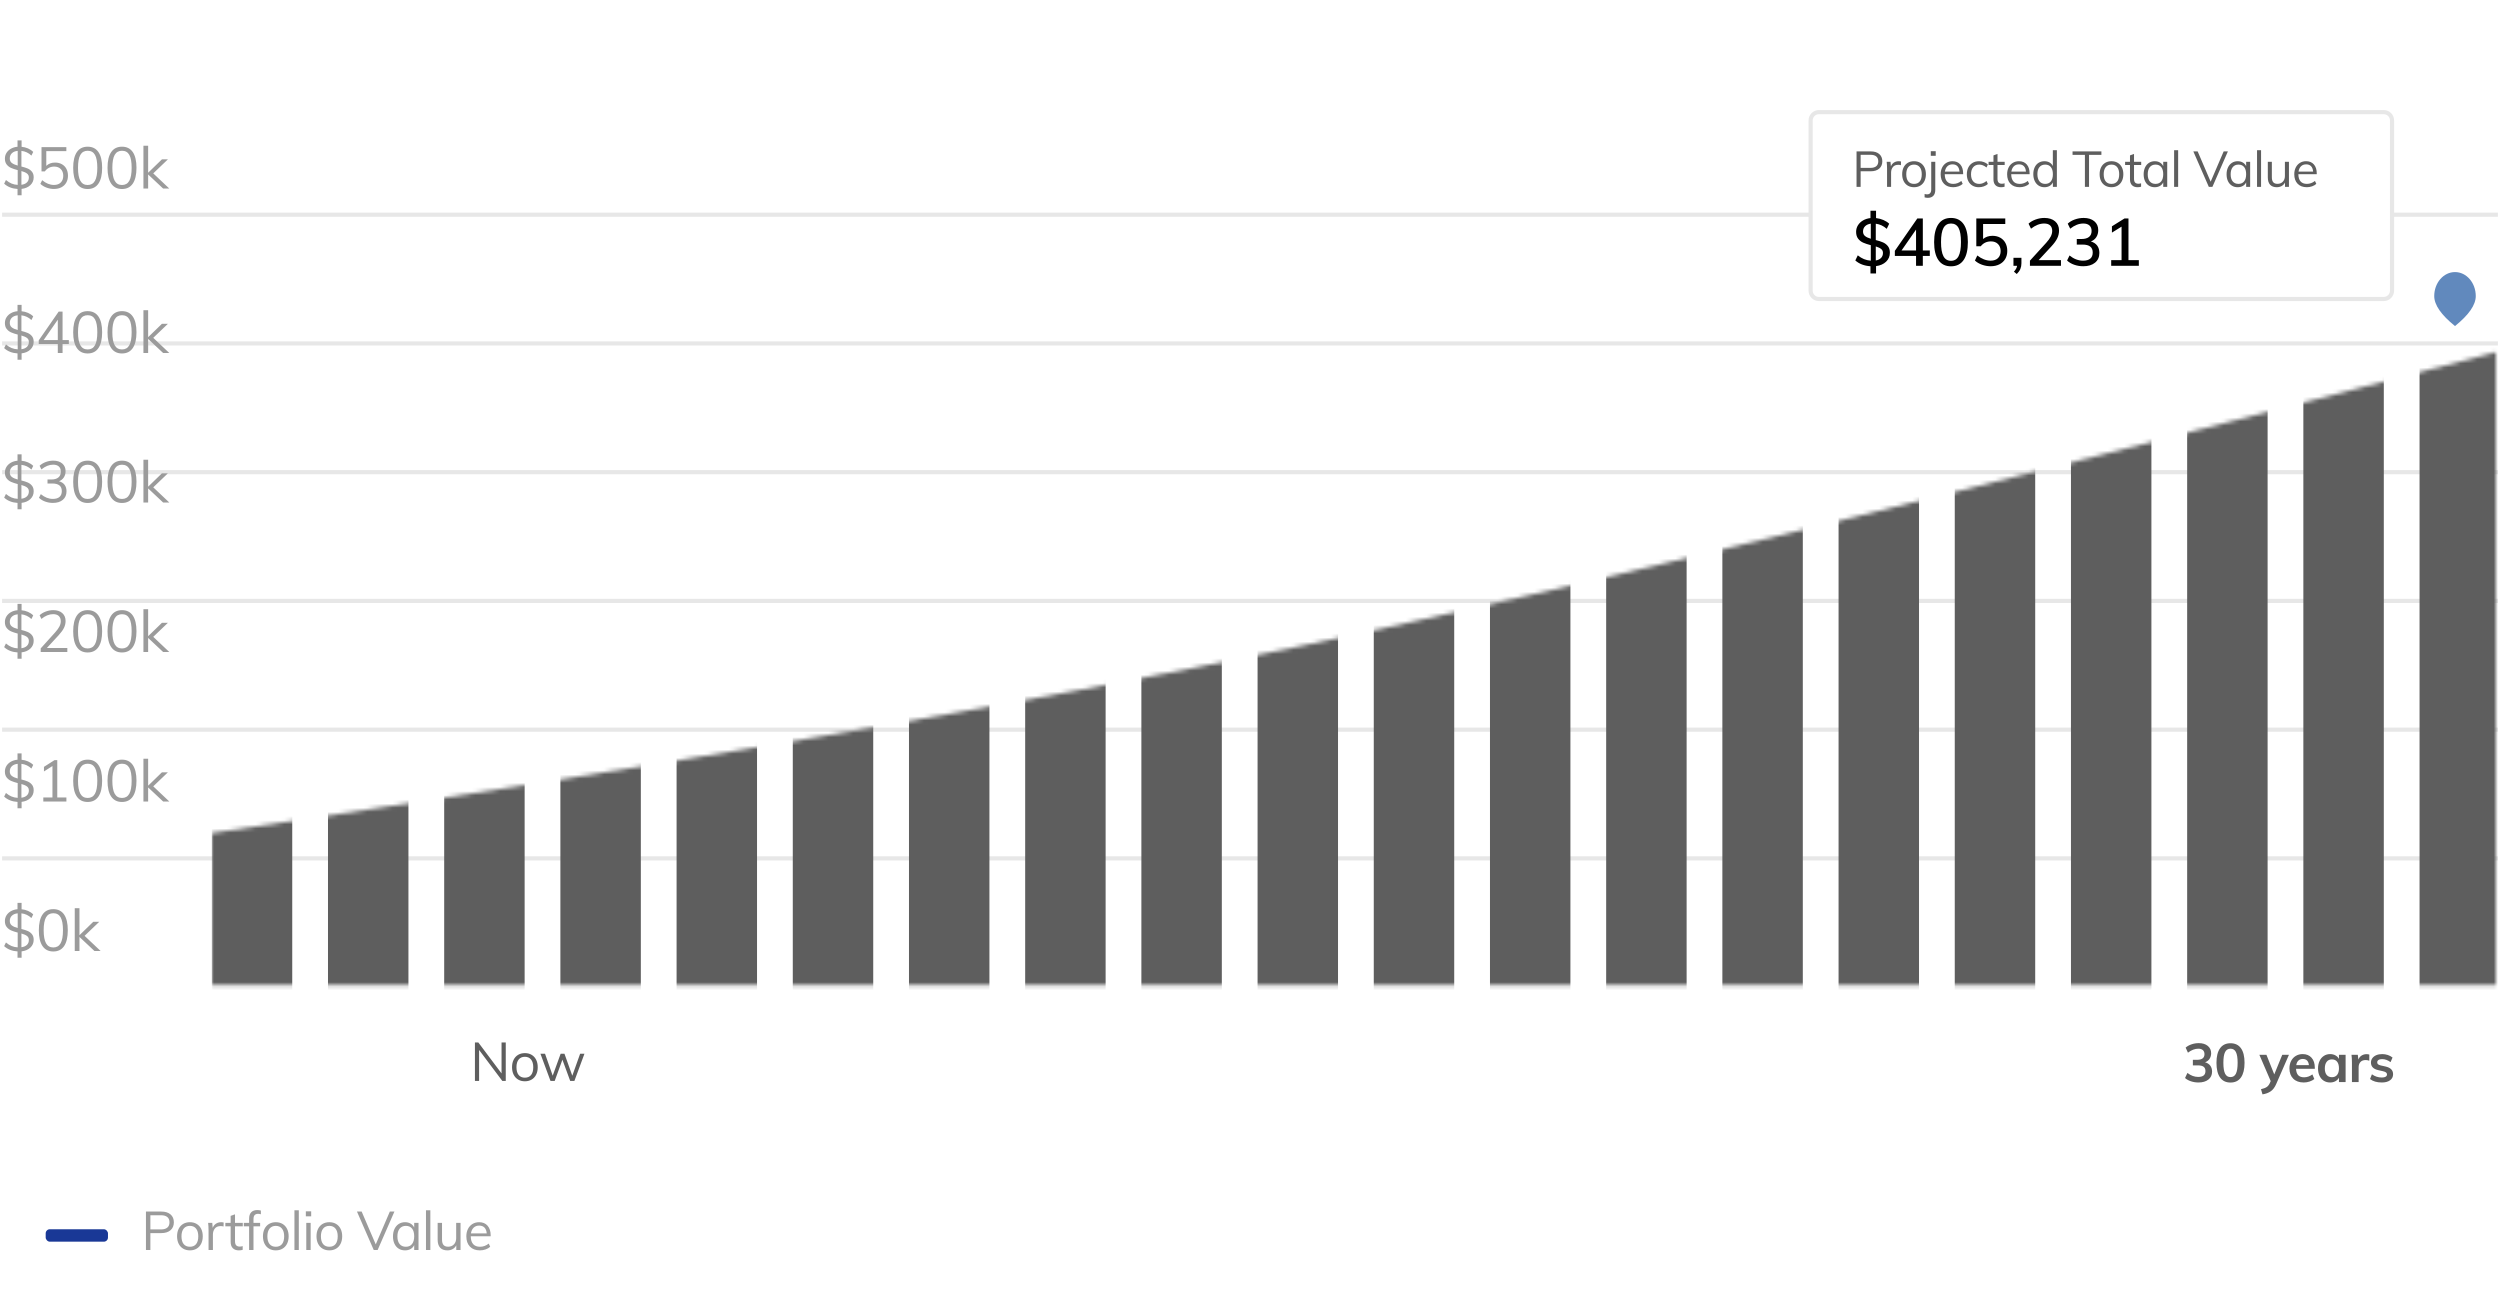 <svg xmlns="http://www.w3.org/2000/svg" xmlns:xlink="http://www.w3.org/1999/xlink" width="602" height="314" viewBox="0 0 602 314">
    <defs>
        <filter id="w4vsycolwb">
            <feColorMatrix in="SourceGraphic" values="0 0 0 0 0.129 0 0 0 0 0.369 0 0 0 0 0.643 0 0 0 1 0"/>
        </filter>
        <filter id="j0kh0xwiyd" width="139.3%" height="222.2%" x="-19.6%" y="-61.1%" filterUnits="objectBoundingBox">
            <feOffset dy="6" in="SourceAlpha" result="shadowOffsetOuter1"/>
            <feGaussianBlur in="shadowOffsetOuter1" result="shadowBlurOuter1" stdDeviation="4"/>
            <feColorMatrix in="shadowBlurOuter1" result="shadowMatrixOuter1" values="0 0 0 0 0.828 0 0 0 0 0.828 0 0 0 0 0.828 0 0 0 0.5 0"/>
            <feMerge>
                <feMergeNode in="shadowMatrixOuter1"/>
                <feMergeNode in="SourceGraphic"/>
            </feMerge>
        </filter>
        <path id="hw29u2fbja" d="M600 70.8v152.4H50v-36.6c108.906-16.146 196.259-31.146 262.059-45 65.8-13.854 161.78-37.454 287.941-70.8z"/>
    </defs>
    <g fill="none" fill-rule="evenodd">
        <g>
            <g>
                <g>
                    <g>
                        <g>
                            <g transform="translate(-211 -1303) translate(122 649) translate(0 50) translate(20 30) translate(0 518) translate(70 70)">
                                <path fill="#FFF" d="M0 0H600V300H0z"/>
                                <path fill="#FFF" d="M0 0H600V300H0z"/>
                                <g fill-rule="nonzero" stroke="#E7E7E7" stroke-linecap="square">
                                    <path d="M600 31.5L0 31.5M600 62.5L0 62.5M600 .5L0 .5M600 155.5L0 155.5M600 124.5L0 124.5M600 93.5L0 93.5" transform="translate(0 37.2)"/>
                                </g>
                                <path fill="#5E5E5E" fill-rule="nonzero" d="M528.38 246.663c1.005 0 1.804-.234 2.398-.702.593-.468.89-1.105.89-1.91 0-.573-.145-1.054-.435-1.444-.29-.39-.709-.659-1.255-.806.46-.173.817-.448 1.073-.825.255-.377.388-.822.396-1.333 0-.745-.27-1.341-.812-1.787-.542-.447-1.268-.67-2.178-.67-.598 0-1.18.098-1.748.293-.568.195-1.038.457-1.41.786l.558 1.222c.832-.641 1.664-.962 2.496-.962.468 0 .832.113 1.092.338.26.225.39.55.39.975 0 .91-.598 1.365-1.794 1.365h-1v1.34h1.221c.616 0 1.07.11 1.365.33.295.222.442.566.442 1.034 0 .477-.145.832-.435 1.066-.29.234-.73.351-1.32.351-.901 0-1.763-.32-2.587-.962l-.572 1.222c.373.338.847.602 1.424.793.576.19 1.176.286 1.8.286zm7.725.013c1.1 0 1.939-.407 2.515-1.222.576-.815.865-1.993.865-3.536 0-1.534-.289-2.702-.865-3.503-.576-.802-1.415-1.203-2.515-1.203-1.101 0-1.94.403-2.516 1.21-.576.805-.864 1.97-.864 3.496 0 1.551.288 2.732.864 3.543.576.81 1.415 1.215 2.516 1.215zm0-1.313c-.598 0-1.034-.275-1.307-.825-.273-.55-.41-1.424-.41-2.62 0-1.179.137-2.039.41-2.58.273-.542.709-.813 1.307-.813s1.033.27 1.306.813c.273.541.41 1.401.41 2.58 0 1.196-.137 2.07-.41 2.62-.273.55-.708.825-1.306.825zm7.702 4.16c.789-.121 1.452-.368 1.989-.74.537-.374.98-.967 1.326-1.782l3.055-7.007h-1.612l-1.924 4.72-1.885-4.72h-1.703l2.73 6.331-.208.481c-.19.416-.44.73-.747.943-.308.212-.77.387-1.385.526l.364 1.248zm9.948-2.86c.468 0 .93-.076 1.385-.227.455-.152.838-.354 1.15-.605l-.468-1.118c-.615.468-1.282.702-2.002.702-.624 0-1.094-.167-1.41-.5-.317-.334-.492-.852-.527-1.554h4.524v-.247c0-1.023-.262-1.826-.786-2.411-.525-.585-1.237-.878-2.139-.878-.615 0-1.165.145-1.65.436-.486.29-.863.695-1.132 1.215-.268.52-.403 1.114-.403 1.781 0 1.057.308 1.89.923 2.496.616.607 1.46.91 2.535.91zm1.235-4.173h-3.055c.078-.485.254-.856.527-1.111.273-.256.626-.384 1.06-.384.433 0 .773.126 1.02.377s.396.624.448 1.118zm5.1 4.173c.476 0 .9-.102 1.274-.305.372-.204.658-.488.858-.852v1.053h1.599v-6.565h-1.6v.988c-.199-.364-.485-.648-.857-.851-.373-.204-.798-.306-1.274-.306-.564 0-1.066.145-1.508.436-.442.29-.787.697-1.034 1.222-.247.524-.37 1.124-.37 1.8 0 .676.12 1.27.364 1.781.242.511.585.906 1.027 1.183.442.277.949.416 1.52.416zm.442-1.274c-.546 0-.969-.182-1.268-.546-.299-.364-.448-.884-.448-1.56 0-.685.149-1.22.448-1.605.299-.386.717-.579 1.255-.579.546 0 .966.186 1.26.56.295.372.443.905.443 1.598 0 .676-.148 1.2-.442 1.573-.295.373-.711.56-1.248.56zm6.425 1.17v-3.549c0-.529.145-.953.435-1.274.29-.32.713-.48 1.268-.48.294 0 .58.055.858.168l.013-1.482c-.182-.07-.399-.104-.65-.104-.45 0-.854.113-1.21.338-.355.225-.615.55-.78.975l-.13-1.157h-1.52c.07.546.104 1.166.104 1.86v4.705h1.612zm5.58.104c.84 0 1.504-.178 1.989-.533.485-.355.728-.836.728-1.443 0-.494-.15-.895-.448-1.202-.3-.308-.774-.536-1.424-.683l-1.118-.247c-.303-.078-.518-.173-.643-.286-.126-.113-.189-.264-.189-.455 0-.243.104-.433.312-.572.208-.139.498-.208.871-.208.693 0 1.37.243 2.028.728l.481-1.105c-.33-.269-.71-.474-1.144-.617-.433-.143-.884-.215-1.352-.215-.537 0-1.01.087-1.417.26-.407.173-.724.414-.949.722-.225.307-.338.66-.338 1.06 0 .961.598 1.572 1.794 1.832l1.092.247c.355.087.607.189.754.306.147.117.221.275.221.474 0 .234-.106.416-.318.546-.213.13-.514.195-.904.195-.901 0-1.703-.26-2.405-.78l-.455 1.144c.702.555 1.647.832 2.834.832zM114.365 246.284v-7.45l5.59 7.45h.832v-9.256h-1.014v7.448l-5.59-7.448h-.819v9.256h1.001zm11.027.09c.616 0 1.157-.138 1.625-.416.468-.277.83-.671 1.086-1.183.256-.51.383-1.109.383-1.793 0-.685-.127-1.283-.383-1.794-.256-.512-.618-.906-1.086-1.183-.468-.278-1.01-.416-1.625-.416s-1.157.138-1.625.416c-.468.277-.83.671-1.085 1.183-.256.51-.384 1.109-.384 1.794 0 .684.128 1.282.384 1.793.256.512.617.906 1.085 1.183.468.278 1.01.417 1.625.417zm0-.87c-.65 0-1.15-.215-1.501-.644-.351-.429-.527-1.055-.527-1.879 0-.797.178-1.414.533-1.852.356-.438.854-.656 1.495-.656.633 0 1.127.218 1.482.656.356.438.533 1.055.533 1.853 0 .823-.173 1.449-.52 1.878-.346.429-.845.643-1.495.643zm7.18.78l1.859-5.11 1.872 5.11h1.014l2.418-6.54h-1.04l-1.885 5.292-1.885-5.292h-.923l-1.911 5.279-1.846-5.279h-1.105l2.418 6.54h1.014z"/>
                                <g transform="translate(10 274)">
                                    <path fill="#9B9B9B" fill-rule="nonzero" d="M25.21 13V8.931h2.626c.945 0 1.686-.232 2.223-.695.537-.464.806-1.099.806-1.905s-.266-1.439-.8-1.898c-.533-.46-1.276-.689-2.229-.689h-3.692V13h1.066zm2.535-4.953H25.21V4.628h2.535c.685 0 1.2.145 1.547.436.347.29.52.712.52 1.267 0 .555-.173.98-.52 1.274-.347.295-.862.442-1.547.442zm6.984 5.044c.616 0 1.157-.139 1.625-.416.468-.277.83-.672 1.086-1.183.255-.511.383-1.11.383-1.794 0-.685-.128-1.283-.383-1.794-.256-.511-.618-.906-1.086-1.183-.468-.277-1.01-.416-1.625-.416s-1.157.139-1.625.416c-.468.277-.83.672-1.085 1.183-.256.511-.384 1.11-.384 1.794 0 .685.128 1.283.384 1.794.255.511.617.906 1.085 1.183.468.277 1.01.416 1.625.416zm0-.871c-.65 0-1.15-.215-1.501-.644-.351-.428-.527-1.055-.527-1.878 0-.797.178-1.415.533-1.853.356-.437.854-.656 1.495-.656.633 0 1.127.219 1.482.657.356.437.533 1.055.533 1.852 0 .823-.173 1.45-.52 1.878-.346.43-.845.644-1.495.644zm5.541.78V9.269c0-.563.154-1.042.462-1.437.308-.394.778-.591 1.41-.591.26 0 .49.035.69.104l.026-.962c-.182-.052-.382-.078-.598-.078-.468 0-.884.117-1.248.351-.364.234-.629.572-.794 1.014l-.104-1.209h-1c.069.546.104 1.157.104 1.833V13h1.052zm6.257.091c.338 0 .641-.043.91-.13v-.897c-.226.078-.46.117-.702.117-.364 0-.646-.097-.845-.292-.2-.195-.3-.536-.3-1.021V7.293h1.873v-.832H45.59V4.407l-1.053.377v1.677h-1.274v.832h1.274v3.718c0 .685.175 1.203.526 1.554.351.35.839.526 1.463.526zM50.04 13V7.293h1.599v-.832H50.04V5.59c0-.477.098-.813.293-1.008.195-.194.465-.292.812-.292.208 0 .433.035.676.104v-.897c-.286-.078-.58-.117-.884-.117-.615 0-1.094.175-1.436.526-.343.352-.514.87-.514 1.554v1.001h-1.274v.832h1.274V13h1.053zm5.372.091c.616 0 1.157-.139 1.625-.416.468-.277.83-.672 1.086-1.183.255-.511.383-1.11.383-1.794 0-.685-.128-1.283-.383-1.794-.256-.511-.618-.906-1.086-1.183-.468-.277-1.01-.416-1.625-.416s-1.157.139-1.625.416c-.468.277-.83.672-1.085 1.183-.256.511-.384 1.11-.384 1.794 0 .685.128 1.283.384 1.794.255.511.617.906 1.085 1.183.468.277 1.01.416 1.625.416zm0-.871c-.65 0-1.15-.215-1.501-.644-.351-.428-.527-1.055-.527-1.878 0-.797.178-1.415.533-1.853.356-.437.854-.656 1.495-.656.633 0 1.127.219 1.482.657.356.437.533 1.055.533 1.852 0 .823-.173 1.45-.52 1.878-.346.43-.845.644-1.495.644zm5.541.78V3.432H59.9V13h1.053zm2.98-8.112V3.692h-1.286v1.196h1.287zM63.804 13V6.461h-1.052V13h1.053zm4.502.091c.615 0 1.157-.139 1.625-.416.468-.277.83-.672 1.085-1.183.256-.511.384-1.11.384-1.794 0-.685-.128-1.283-.383-1.794-.256-.511-.618-.906-1.086-1.183-.468-.277-1.01-.416-1.625-.416s-1.157.139-1.625.416c-.468.277-.83.672-1.086 1.183-.255.511-.383 1.11-.383 1.794 0 .685.128 1.283.383 1.794.256.511.618.906 1.086 1.183.468.277 1.01.416 1.625.416zm0-.871c-.65 0-1.15-.215-1.502-.644-.35-.428-.526-1.055-.526-1.878 0-.797.178-1.415.533-1.853.355-.437.854-.656 1.495-.656.633 0 1.127.219 1.482.657.355.437.533 1.055.533 1.852 0 .823-.173 1.45-.52 1.878-.347.43-.845.644-1.495.644zm11.628.78l4.043-9.256h-1.105l-3.392 7.904-3.394-7.904h-1.13L78.998 13h.935zm6.595.091c.511 0 .96-.11 1.345-.332.386-.22.674-.535.865-.942V13h1.04V6.461h-1.04v1.131c-.2-.407-.49-.724-.871-.949-.382-.225-.828-.338-1.34-.338-.571 0-1.076.143-1.514.429-.437.286-.778.687-1.02 1.202-.243.516-.364 1.112-.364 1.788 0 .676.119 1.268.357 1.774.239.508.577.9 1.014 1.177.438.277.947.416 1.528.416zm.208-.871c-.65 0-1.153-.217-1.508-.65-.356-.433-.533-1.049-.533-1.846 0-.797.18-1.42.54-1.865.359-.447.86-.67 1.5-.67.642 0 1.136.217 1.483.65.346.433.52 1.053.52 1.859s-.174 1.428-.52 1.865c-.347.438-.84.657-1.482.657zm5.892.78V3.432h-1.053V13h1.053zm4.111.091c.468 0 .889-.104 1.261-.312.373-.208.663-.511.871-.91V13h1.027V6.461h-1.053v3.692c0 .615-.177 1.111-.533 1.489-.355.377-.823.565-1.404.565-.494 0-.862-.139-1.105-.416-.242-.277-.364-.71-.364-1.3v-4.03h-1.053v4.056c0 .85.2 1.49.598 1.924.399.433.984.65 1.755.65zm7.83 0c.468 0 .925-.078 1.371-.234.446-.156.813-.368 1.099-.637l-.352-.767c-.64.511-1.343.767-2.105.767-.72 0-1.268-.212-1.645-.637-.377-.425-.57-1.053-.578-1.885h4.797v-.195c0-.997-.248-1.779-.742-2.346-.493-.568-1.174-.852-2.04-.852-.599 0-1.131.143-1.6.429-.468.286-.832.687-1.091 1.202-.26.516-.39 1.108-.39 1.775 0 1.049.29 1.874.87 2.476.581.603 1.383.904 2.406.904zm1.638-4.082h-3.81c.096-.598.315-1.062.657-1.391.342-.33.787-.494 1.332-.494.547 0 .973.16 1.281.481.308.32.487.789.54 1.404z"/>
                                    <rect width="15" height="3" y="8" fill="#193896" rx="1"/>
                                </g>
                                <mask id="qtn3c1gomc" fill="#fff">
                                    <use xlink:href="#hw29u2fbja"/>
                                </mask>
                                <g filter="url(#w4vsycolwb)">
                                    <g mask="url(#qtn3c1gomc)">
                                        <g fill="#5E5E5E" fill-rule="nonzero">
                                            <path d="M551 0L551 223.2 531.629 223.2 531.629 0zM523.02 0L523.02 223.2 503.648 223.2 503.648 0zM495.039 0L495.039 223.2 475.668 223.2 475.668 0zM467.059 0L467.059 223.2 447.688 223.2 447.688 0zM439.078 0L439.078 223.2 419.707 223.2 419.707 0zM411.098 0L411.098 223.2 391.727 223.2 391.727 0zM383.117 0L383.117 223.2 363.746 223.2 363.746 0zM355.137 0L355.137 223.2 335.766 223.2 335.766 0zM327.156 0L327.156 223.2 307.785 223.2 307.785 0zM299.176 0L299.176 223.2 279.805 223.2 279.805 0zM271.195 0L271.195 223.2 251.824 223.2 251.824 0zM243.215 0L243.215 223.2 223.844 223.2 223.844 0zM215.234 0L215.234 223.2 195.863 223.2 195.863 0zM187.254 0L187.254 223.2 167.883 223.2 167.883 0zM159.273 0L159.273 223.2 139.902 223.2 139.902 0zM131.293 0L131.293 223.2 111.922 223.2 111.922 0zM103.313 0L103.313 223.2 83.941 223.2 83.941 0zM75.332 0L75.332 223.2 55.961 223.2 55.961 0zM47.352 0L47.352 223.2 27.98 223.2 27.98 0zM19.371 0L19.371 223.2 0 223.2 0 0z" transform="translate(50 1.2)"/>
                                        </g>
                                    </g>
                                </g>
                                <g filter="url(#j0kh0xwiyd)" transform="translate(435 7)">
                                    <path fill="#FFF" stroke="#E7E7E7" d="M2 0h136c1.105 0 2 .895 2 2v41c0 1.105-.895 2-2 2H2c-1.105 0-2-.895-2-2V2C0 .895.895 0 2 0z"/>
                                    <path fill="#5E5E5E" fill-rule="nonzero" d="M12.04 18v-3.756h2.424c.872 0 1.556-.214 2.052-.642.496-.428.744-1.014.744-1.758s-.246-1.328-.738-1.752c-.492-.424-1.178-.636-2.058-.636h-3.408V18h.984zm2.34-4.572h-2.34v-3.156h2.34c.632 0 1.108.134 1.428.402.32.268.48.658.48 1.17 0 .512-.16.904-.48 1.176-.32.272-.796.408-1.428.408zM19.375 18v-3.444c0-.52.142-.962.426-1.326.284-.364.718-.546 1.302-.546.24 0 .452.032.636.096l.024-.888c-.168-.048-.352-.072-.552-.072-.432 0-.816.108-1.152.324-.336.216-.58.528-.732.936l-.096-1.116h-.924c.064.504.096 1.068.096 1.692V18h.972zm5.523.084c.568 0 1.068-.128 1.5-.384.432-.256.766-.62 1.002-1.092.236-.472.354-1.024.354-1.656 0-.632-.118-1.184-.354-1.656s-.57-.836-1.002-1.092c-.432-.256-.932-.384-1.5-.384s-1.068.128-1.5.384c-.432.256-.766.62-1.002 1.092-.236.472-.354 1.024-.354 1.656 0 .632.118 1.184.354 1.656s.57.836 1.002 1.092c.432.256.932.384 1.5.384zm0-.804c-.6 0-1.062-.198-1.386-.594-.324-.396-.486-.974-.486-1.734 0-.736.164-1.306.492-1.71.328-.404.788-.606 1.38-.606.584 0 1.04.202 1.368.606.328.404.492.974.492 1.71 0 .76-.16 1.338-.48 1.734-.32.396-.78.594-1.38.594zm5.223-6.768V9.408h-1.188v1.104h1.188zM28.237 20.64c.552 0 .986-.162 1.302-.486.316-.324.474-.802.474-1.434v-6.756h-.972V18.6c0 .8-.336 1.2-1.008 1.2-.176 0-.372-.032-.588-.096v.828c.264.072.528.108.792.108zm6.099-2.556c.432 0 .854-.072 1.266-.216.412-.144.75-.34 1.014-.588l-.324-.708c-.592.472-1.24.708-1.944.708-.664 0-1.17-.196-1.518-.588-.348-.392-.526-.972-.534-1.74h4.428v-.18c0-.92-.228-1.642-.684-2.166-.456-.524-1.084-.786-1.884-.786-.552 0-1.044.132-1.476.396-.432.264-.768.634-1.008 1.11-.24.476-.36 1.022-.36 1.638 0 .968.268 1.73.804 2.286s1.276.834 2.22.834zm1.512-3.768h-3.516c.088-.552.29-.98.606-1.284.316-.304.726-.456 1.23-.456s.898.148 1.182.444c.284.296.45.728.498 1.296zm4.659 3.768c.416 0 .818-.07 1.206-.21.388-.14.71-.33.966-.57l-.324-.72c-.304.24-.598.416-.882.528-.284.112-.574.168-.87.168-.624 0-1.11-.202-1.458-.606-.348-.404-.522-.97-.522-1.698 0-.736.176-1.31.528-1.722.352-.412.836-.618 1.452-.618.296 0 .586.056.87.168.284.112.578.288.882.528l.324-.72c-.248-.248-.562-.442-.942-.582-.38-.14-.774-.21-1.182-.21-.592 0-1.11.132-1.554.396-.444.264-.786.634-1.026 1.11-.24.476-.36 1.026-.36 1.65 0 .624.118 1.17.354 1.638.236.468.572.83 1.008 1.086.436.256.946.384 1.53.384zm5.355 0c.312 0 .592-.04.84-.12v-.828c-.208.072-.424.108-.648.108-.336 0-.596-.09-.78-.27-.184-.18-.276-.494-.276-.942v-3.3h1.728v-.768h-1.728v-1.896l-.972.348v1.548H42.85v.768h1.176v3.432c0 .632.162 1.11.486 1.434.324.324.774.486 1.35.486zm4.479 0c.432 0 .854-.072 1.266-.216.412-.144.75-.34 1.014-.588l-.324-.708c-.592.472-1.24.708-1.944.708-.664 0-1.17-.196-1.518-.588-.348-.392-.526-.972-.534-1.74h4.428v-.18c0-.92-.228-1.642-.684-2.166-.456-.524-1.084-.786-1.884-.786-.552 0-1.044.132-1.476.396-.432.264-.768.634-1.008 1.11-.24.476-.36 1.022-.36 1.638 0 .968.268 1.73.804 2.286s1.276.834 2.22.834zm1.512-3.768h-3.516c.088-.552.29-.98.606-1.284.316-.304.726-.456 1.23-.456s.898.148 1.182.444c.284.296.45.728.498 1.296zm4.443 3.768c.472 0 .886-.102 1.242-.306.356-.204.622-.494.798-.87V18h.96V9.168h-.972v3.816c-.176-.368-.44-.654-.792-.858-.352-.204-.764-.306-1.236-.306-.528 0-.996.128-1.404.384-.408.256-.722.618-.942 1.086-.22.468-.33 1.014-.33 1.638 0 .624.112 1.174.336 1.65.224.476.538.846.942 1.11.404.264.87.396 1.398.396zm.192-.804c-.592 0-1.054-.206-1.386-.618-.332-.412-.498-.99-.498-1.734 0-.728.166-1.292.498-1.692.332-.4.794-.6 1.386-.6.592 0 1.048.202 1.368.606.32.404.48.974.48 1.71 0 .744-.16 1.318-.48 1.722-.32.404-.776.606-1.368.606zm10.554.72v-7.704h2.976v-.84H63.07v.84h2.976V18h.996zm5.403.084c.568 0 1.068-.128 1.5-.384.432-.256.766-.62 1.002-1.092.236-.472.354-1.024.354-1.656 0-.632-.118-1.184-.354-1.656s-.57-.836-1.002-1.092c-.432-.256-.932-.384-1.5-.384s-1.068.128-1.5.384c-.432.256-.766.62-1.002 1.092-.236.472-.354 1.024-.354 1.656 0 .632.118 1.184.354 1.656s.57.836 1.002 1.092c.432.256.932.384 1.5.384zm0-.804c-.6 0-1.062-.198-1.386-.594-.324-.396-.486-.974-.486-1.734 0-.736.164-1.306.492-1.71.328-.404.788-.606 1.38-.606.584 0 1.04.202 1.368.606.328.404.492.974.492 1.71 0 .76-.16 1.338-.48 1.734-.32.396-.78.594-1.38.594zm6.291.804c.312 0 .592-.04.84-.12v-.828c-.208.072-.424.108-.648.108-.336 0-.596-.09-.78-.27-.184-.18-.276-.494-.276-.942v-3.3H79.6v-.768h-1.728v-1.896l-.972.348v1.548h-1.176v.768H76.9v3.432c0 .632.162 1.11.486 1.434.324.324.774.486 1.35.486zm4.131 0c.472 0 .886-.102 1.242-.306.356-.204.622-.494.798-.87V18h.96v-6.036h-.96v1.044c-.184-.376-.452-.668-.804-.876-.352-.208-.764-.312-1.236-.312-.528 0-.994.132-1.398.396-.404.264-.718.634-.942 1.11-.224.476-.336 1.026-.336 1.65 0 .624.11 1.17.33 1.638.22.468.532.83.936 1.086.404.256.874.384 1.41.384zm.192-.804c-.6 0-1.064-.2-1.392-.6-.328-.4-.492-.968-.492-1.704s.166-1.31.498-1.722c.332-.412.794-.618 1.386-.618.592 0 1.048.2 1.368.6.32.4.48.972.48 1.716s-.16 1.318-.48 1.722c-.32.404-.776.606-1.368.606zm5.439.72V9.168h-.972V18h.972zm8.25 0l3.732-8.544h-1.02l-3.132 7.296-3.132-7.296h-1.044L95.884 18h.864zm6.087.084c.472 0 .886-.102 1.242-.306.356-.204.622-.494.798-.87V18h.96v-6.036h-.96v1.044c-.184-.376-.452-.668-.804-.876-.352-.208-.764-.312-1.236-.312-.528 0-.994.132-1.398.396-.404.264-.718.634-.942 1.11-.224.476-.336 1.026-.336 1.65 0 .624.11 1.17.33 1.638.22.468.532.83.936 1.086.404.256.874.384 1.41.384zm.192-.804c-.6 0-1.064-.2-1.392-.6-.328-.4-.492-.968-.492-1.704s.166-1.31.498-1.722c.332-.412.794-.618 1.386-.618.592 0 1.048.2 1.368.6.32.4.48.972.48 1.716s-.16 1.318-.48 1.722c-.32.404-.776.606-1.368.606zm5.439.72V9.168h-.972V18h.972zm3.795.084c.432 0 .82-.096 1.164-.288.344-.192.612-.472.804-.84V18h.948v-6.036h-.972v3.408c0 .568-.164 1.026-.492 1.374-.328.348-.76.522-1.296.522-.456 0-.796-.128-1.02-.384-.224-.256-.336-.656-.336-1.2v-3.72h-.972v3.744c0 .784.184 1.376.552 1.776.368.4.908.6 1.62.6zm7.227 0c.432 0 .854-.072 1.266-.216.412-.144.75-.34 1.014-.588l-.324-.708c-.592.472-1.24.708-1.944.708-.664 0-1.17-.196-1.518-.588-.348-.392-.526-.972-.534-1.74h4.428v-.18c0-.92-.228-1.642-.684-2.166-.456-.524-1.084-.786-1.884-.786-.552 0-1.044.132-1.476.396-.432.264-.768.634-1.008 1.11-.24.476-.36 1.022-.36 1.638 0 .968.268 1.73.804 2.286s1.276.834 2.22.834zM121 14.316h-3.516c.088-.552.29-.98.606-1.284.316-.304.726-.456 1.23-.456s.898.148 1.182.444c.284.296.45.728.498 1.296z"/>
                                    <path fill="#000" fill-rule="nonzero" d="M15.752 38.856V37.08c1.003-.128 1.808-.483 2.416-1.064.608-.581.912-1.304.912-2.168 0-.65-.157-1.173-.472-1.568-.315-.395-.704-.696-1.168-.904-.464-.208-1.048-.397-1.752-.568v-3.936c.97.117 1.85.528 2.64 1.232l.592-1.232c-.384-.363-.85-.661-1.4-.896-.55-.235-1.139-.39-1.768-.464v-1.76h-1.344v1.76c-.672.075-1.27.264-1.792.568-.523.304-.93.693-1.224 1.168-.293.475-.44 1-.44 1.576 0 .683.163 1.235.488 1.656.325.421.73.739 1.216.952.485.213 1.096.416 1.832.608v3.728c-.587-.043-1.13-.165-1.632-.368-.501-.203-1.003-.507-1.504-.912l-.592 1.232c.939.832 2.155 1.296 3.648 1.392v1.744h1.344zm-1.264-8.368c-.597-.17-1.059-.387-1.384-.648-.325-.261-.488-.627-.488-1.096 0-.512.165-.933.496-1.264.33-.33.79-.539 1.376-.624v3.632zm1.2 5.232v-3.376c.565.17.995.373 1.288.608.293.235.44.55.44.944 0 .49-.15.893-.448 1.208-.299.315-.725.52-1.28.616zM27.016 37v-2.368h1.68v-1.328h-1.68v-7.696h-1.328L20.28 33.4v1.232h5.104V37h1.632zm-1.632-3.696h-3.488l3.488-5.024v5.024zm8.416 3.824c1.323 0 2.33-.496 3.024-1.488.693-.992 1.04-2.443 1.04-4.352 0-1.899-.347-3.341-1.04-4.328-.693-.987-1.701-1.48-3.024-1.48s-2.33.496-3.024 1.488c-.693.992-1.04 2.437-1.04 4.336 0 1.899.347 3.344 1.04 4.336.693.992 1.701 1.488 3.024 1.488zm0-1.328c-.821 0-1.427-.365-1.816-1.096-.39-.73-.584-1.87-.584-3.416 0-1.536.195-2.664.584-3.384.39-.72.995-1.08 1.816-1.08.832 0 1.44.357 1.824 1.072.384.715.576 1.845.576 3.392s-.195 2.685-.584 3.416c-.39.73-.995 1.096-1.816 1.096zm9.536 1.312c.81 0 1.52-.155 2.128-.464.608-.31 1.075-.741 1.4-1.296.325-.555.488-1.2.488-1.936 0-.715-.147-1.347-.44-1.896-.293-.55-.71-.976-1.248-1.28-.539-.304-1.165-.456-1.88-.456-.896 0-1.648.256-2.256.768v-3.616h5.344v-1.328h-6.976v6.688h1.072c.619-.779 1.44-1.168 2.464-1.168.704 0 1.267.213 1.688.64.421.427.632.987.632 1.68 0 .725-.21 1.293-.632 1.704-.421.41-1.01.616-1.768.616-1.088 0-2.16-.416-3.216-1.248l-.576 1.216c.448.427 1.013.763 1.696 1.008s1.376.368 2.08.368zm6.304 1.872c.405-.405.693-.813.864-1.224.17-.41.256-.867.256-1.368V35.08h-1.92V37h.88c-.064.459-.32.933-.768 1.424l.688.56zM60.28 37v-1.36h-5.376l3.04-3.28c.672-.725 1.152-1.384 1.44-1.976.288-.592.432-1.219.432-1.88 0-.928-.317-1.664-.952-2.208-.635-.544-1.496-.816-2.584-.816-.704 0-1.403.125-2.096.376-.693.25-1.264.584-1.712 1l.592 1.216c1.056-.832 2.112-1.248 3.168-1.248.63 0 1.11.152 1.44.456.33.304.496.744.496 1.32 0 .448-.115.899-.344 1.352-.23.453-.595.957-1.096 1.512l-3.92 4.304V37h7.472zm5.36.112c1.195 0 2.141-.285 2.84-.856.699-.57 1.048-1.352 1.048-2.344 0-.715-.176-1.307-.528-1.776-.352-.47-.859-.8-1.52-.992.565-.213 1.003-.56 1.312-1.04.31-.48.464-1.045.464-1.696 0-.896-.317-1.608-.952-2.136s-1.485-.792-2.552-.792c-.736 0-1.448.123-2.136.368-.688.245-1.256.581-1.704 1.008l.592 1.216c1.045-.832 2.101-1.248 3.168-1.248.63 0 1.117.155 1.464.464.347.31.52.752.52 1.328 0 .63-.208 1.11-.624 1.44-.416.33-1.019.496-1.808.496h-1.136v1.344h1.392c.821 0 1.435.157 1.84.472.405.315.608.792.608 1.432 0 1.312-.779 1.968-2.336 1.968-1.141 0-2.224-.416-3.248-1.248l-.592 1.216c.459.437 1.032.776 1.72 1.016s1.41.36 2.168.36zM79.032 37v-1.36h-2.496V25.608h-.96l-3.024 1.888v1.52l2.32-1.44v8.064h-2.496V37h6.656z"/>
                                </g>
                                <g fill="#1F57A1" fill-opacity=".7">
                                    <path d="M9.836 15.315c3.333-2.687 5-5.095 5-7.222 0-3.19-2.239-5.778-5-5.778s-5 2.587-5 5.778c0 2.127 1.667 4.535 5 7.222z" transform="translate(580.328 49.2)"/>
                                </g>
                                <path fill="#9B9B9B" fill-rule="nonzero" d="M4.2 33.027v-1.54c.877-.102 1.582-.406 2.114-.91.532-.504.798-1.13.798-1.876 0-.55-.135-.996-.406-1.337-.27-.34-.609-.6-1.015-.777-.406-.177-.917-.34-1.533-.49v-3.766c.924.103 1.727.48 2.408 1.134L7 22.583c-.345-.345-.763-.625-1.253-.84-.49-.214-1.006-.345-1.547-.392v-1.54h-.98v1.526c-.597.056-1.125.213-1.582.47-.457.256-.814.59-1.071 1-.257.41-.385.873-.385 1.386 0 .588.142 1.062.427 1.421.285.36.637.633 1.057.82.42.186.952.363 1.596.531v3.556c-.532-.028-1.024-.135-1.477-.322-.453-.186-.903-.471-1.351-.854L0 30.227c.41.383.889.682 1.435.896.546.215 1.141.34 1.785.378v1.526h.98zm-.938-7.154c-.616-.168-1.087-.378-1.414-.63-.327-.252-.49-.616-.49-1.092 0-.513.168-.93.504-1.253.336-.322.803-.51 1.4-.567v3.542zm.896 4.62V27.19c.579.159 1.022.353 1.33.581.308.229.462.549.462.96 0 .494-.156.893-.469 1.196-.313.304-.754.493-1.323.567zm7.835 1.008c.681 0 1.276-.133 1.785-.399.508-.266.9-.641 1.176-1.127.275-.485.413-1.04.413-1.666 0-.625-.126-1.176-.378-1.652s-.614-.847-1.085-1.113c-.472-.266-1.02-.399-1.645-.399-.859 0-1.564.266-2.114.798v-3.556h4.83v-.952H8.997v5.838h.798c.57-.774 1.33-1.162 2.282-1.162.653 0 1.176.203 1.568.61.392.405.588.94.588 1.602 0 .682-.199 1.22-.595 1.617-.397.397-.945.595-1.645.595-.97 0-1.918-.382-2.842-1.148l-.434.882c.401.383.896.684 1.484.903.588.22 1.185.33 1.792.33zm8.115.014c1.138 0 2.004-.434 2.596-1.302.593-.868.89-2.137.89-3.808 0-1.661-.297-2.923-.89-3.787-.592-.863-1.458-1.295-2.596-1.295-1.14 0-2.005.432-2.598 1.295-.592.864-.889 2.13-.889 3.801 0 1.67.297 2.938.89 3.801.592.864 1.458 1.295 2.597 1.295zm0-.966c-.794 0-1.38-.338-1.758-1.015-.378-.676-.567-1.72-.567-3.129 0-1.41.19-2.445.567-3.108.378-.662.964-.994 1.758-.994.802 0 1.39.332 1.764.994.373.663.56 1.699.56 3.108 0 1.419-.19 2.464-.567 3.136-.378.672-.964 1.008-1.757 1.008zm8.268.966c1.139 0 2.005-.434 2.597-1.302.593-.868.89-2.137.89-3.808 0-1.661-.297-2.923-.89-3.787-.592-.863-1.458-1.295-2.597-1.295-1.138 0-2.004.432-2.597 1.295-.592.864-.889 2.13-.889 3.801 0 1.67.297 2.938.89 3.801.592.864 1.458 1.295 2.596 1.295zm0-.966c-.793 0-1.379-.338-1.757-1.015-.378-.676-.567-1.72-.567-3.129 0-1.41.19-2.445.567-3.108.378-.662.964-.994 1.757-.994.803 0 1.39.332 1.764.994.374.663.56 1.699.56 3.108 0 1.419-.189 2.464-.567 3.136-.378.672-.963 1.008-1.757 1.008zm6.295.854v-3.388l3.612 3.388h1.484l-3.864-3.654 3.528-3.374h-1.442l-3.318 3.22V21.1h-1.134v10.304h1.134zM4.2 72.627v-1.54c.877-.102 1.582-.406 2.114-.91.532-.504.798-1.13.798-1.876 0-.55-.135-.996-.406-1.337-.27-.34-.609-.6-1.015-.777-.406-.177-.917-.34-1.533-.49v-3.766c.924.103 1.727.48 2.408 1.134L7 62.183c-.345-.345-.763-.625-1.253-.84-.49-.214-1.006-.345-1.547-.392v-1.54h-.98v1.526c-.597.056-1.125.213-1.582.47-.457.256-.814.59-1.071 1-.257.41-.385.873-.385 1.386 0 .588.142 1.062.427 1.421.285.36.637.633 1.057.82.42.186.952.363 1.596.531v3.556c-.532-.028-1.024-.135-1.477-.322-.453-.186-.903-.471-1.351-.854L0 69.827c.41.383.889.682 1.435.896.546.215 1.141.34 1.785.378v1.526h.98zm-.938-7.154c-.616-.168-1.087-.378-1.414-.63-.327-.252-.49-.616-.49-1.092 0-.513.168-.93.504-1.253.336-.322.803-.51 1.4-.567v3.542zm.896 4.62V66.79c.579.159 1.022.353 1.33.581.308.229.462.549.462.96 0 .494-.156.893-.469 1.196-.313.304-.754.493-1.323.567zm9.907.91v-2.17h1.512v-.952h-1.512v-6.846h-.938l-4.802 6.93v.868h4.592v2.17h1.148zm-1.148-3.122H9.515l3.402-4.9v4.9zm7.19 3.234c1.14 0 2.005-.434 2.598-1.302.592-.868.889-2.137.889-3.808 0-1.661-.297-2.923-.89-3.787-.592-.863-1.458-1.295-2.596-1.295-1.14 0-2.005.432-2.598 1.295-.592.864-.889 2.13-.889 3.801 0 1.67.297 2.938.89 3.801.592.864 1.458 1.295 2.597 1.295zm0-.966c-.793 0-1.378-.338-1.756-1.015-.378-.676-.567-1.72-.567-3.129 0-1.41.189-2.445.567-3.108.378-.662.963-.994 1.757-.994.802 0 1.39.332 1.764.994.373.663.56 1.699.56 3.108 0 1.419-.19 2.464-.567 3.136-.378.672-.964 1.008-1.757 1.008zm8.27.966c1.138 0 2.004-.434 2.596-1.302.593-.868.89-2.137.89-3.808 0-1.661-.297-2.923-.89-3.787-.592-.863-1.458-1.295-2.597-1.295-1.138 0-2.004.432-2.597 1.295-.592.864-.889 2.13-.889 3.801 0 1.67.297 2.938.89 3.801.592.864 1.458 1.295 2.596 1.295zm0-.966c-.794 0-1.38-.338-1.758-1.015-.378-.676-.567-1.72-.567-3.129 0-1.41.19-2.445.567-3.108.378-.662.964-.994 1.757-.994.803 0 1.39.332 1.764.994.374.663.56 1.699.56 3.108 0 1.419-.189 2.464-.567 3.136-.378.672-.963 1.008-1.757 1.008zm6.294.854v-3.388l3.612 3.388h1.484l-3.864-3.654 3.528-3.374h-1.442l-3.318 3.22V60.7h-1.134v10.304h1.134zM4.2 108.627v-1.54c.877-.102 1.582-.406 2.114-.91.532-.504.798-1.13.798-1.876 0-.55-.135-.996-.406-1.337-.27-.34-.609-.6-1.015-.777-.406-.177-.917-.34-1.533-.49v-3.766c.924.103 1.727.48 2.408 1.134L7 98.183c-.345-.345-.763-.625-1.253-.84-.49-.214-1.006-.345-1.547-.392v-1.54h-.98v1.526c-.597.056-1.125.213-1.582.47-.457.256-.814.59-1.071 1-.257.41-.385.873-.385 1.386 0 .588.142 1.062.427 1.421.285.36.637.633 1.057.82.42.186.952.363 1.596.531v3.556c-.532-.028-1.024-.135-1.477-.322-.453-.186-.903-.471-1.351-.854l-.434.882c.41.383.889.682 1.435.896.546.215 1.141.34 1.785.378v1.526h.98zm-.938-7.154c-.616-.168-1.087-.378-1.414-.63-.327-.252-.49-.616-.49-1.092 0-.513.168-.93.504-1.253.336-.322.803-.51 1.4-.567v3.542zm.896 4.62v-3.304c.579.159 1.022.353 1.33.581.308.229.462.549.462.96 0 .494-.156.893-.469 1.196-.313.304-.754.493-1.323.567zm7.583 1.008c1.008 0 1.806-.25 2.394-.749.588-.5.882-1.183.882-2.05 0-.626-.154-1.144-.462-1.555-.308-.41-.756-.7-1.344-.868.494-.186.882-.494 1.162-.924.28-.43.42-.928.42-1.498 0-.774-.269-1.39-.805-1.848-.537-.457-1.253-.686-2.15-.686-.634 0-1.243.11-1.826.33-.584.219-1.076.52-1.477.902l.434.882c.933-.765 1.876-1.148 2.828-1.148.588 0 1.043.145 1.365.434.322.29.483.705.483 1.246 0 .607-.196 1.074-.588 1.4-.392.327-.957.49-1.694.49h-.924v.966h1.148c1.53 0 2.296.612 2.296 1.834 0 .616-.185 1.083-.553 1.4-.369.318-.908.476-1.617.476-.999 0-1.96-.382-2.884-1.148l-.448.882c.41.392.912.696 1.505.91.592.215 1.21.322 1.855.322zm8.367.014c1.138 0 2.004-.434 2.596-1.302.593-.868.89-2.137.89-3.808 0-1.661-.297-2.923-.89-3.787-.592-.863-1.458-1.295-2.596-1.295-1.14 0-2.005.432-2.598 1.295-.592.864-.889 2.13-.889 3.801 0 1.67.297 2.938.89 3.801.592.864 1.458 1.295 2.597 1.295zm0-.966c-.794 0-1.38-.338-1.758-1.015-.378-.676-.567-1.72-.567-3.129 0-1.41.19-2.445.567-3.108.378-.662.964-.994 1.758-.994.802 0 1.39.332 1.764.994.373.663.56 1.699.56 3.108 0 1.419-.19 2.464-.567 3.136-.378.672-.964 1.008-1.757 1.008zm8.268.966c1.139 0 2.005-.434 2.597-1.302.593-.868.89-2.137.89-3.808 0-1.661-.297-2.923-.89-3.787-.592-.863-1.458-1.295-2.597-1.295-1.138 0-2.004.432-2.597 1.295-.592.864-.889 2.13-.889 3.801 0 1.67.297 2.938.89 3.801.592.864 1.458 1.295 2.596 1.295zm0-.966c-.793 0-1.379-.338-1.757-1.015-.378-.676-.567-1.72-.567-3.129 0-1.41.19-2.445.567-3.108.378-.662.964-.994 1.757-.994.803 0 1.39.332 1.764.994.374.663.56 1.699.56 3.108 0 1.419-.189 2.464-.567 3.136-.378.672-.963 1.008-1.757 1.008zm6.295.854v-3.388l3.612 3.388h1.484l-3.864-3.654 3.528-3.374h-1.442l-3.318 3.22V96.7h-1.134v10.304h1.134zM4.2 144.627v-1.54c.877-.102 1.582-.406 2.114-.91.532-.504.798-1.13.798-1.876 0-.55-.135-.996-.406-1.337-.27-.34-.609-.6-1.015-.777-.406-.177-.917-.34-1.533-.49v-3.766c.924.103 1.727.48 2.408 1.134l.434-.882c-.345-.345-.763-.625-1.253-.84-.49-.214-1.006-.345-1.547-.392v-1.54h-.98v1.526c-.597.056-1.125.213-1.582.47-.457.256-.814.59-1.071 1-.257.41-.385.873-.385 1.386 0 .588.142 1.062.427 1.421.285.36.637.633 1.057.82.42.186.952.363 1.596.531v3.556c-.532-.028-1.024-.135-1.477-.322-.453-.186-.903-.471-1.351-.854l-.434.882c.41.383.889.682 1.435.896.546.215 1.141.34 1.785.378v1.526h.98zm-.938-7.154c-.616-.168-1.087-.378-1.414-.63-.327-.252-.49-.616-.49-1.092 0-.513.168-.93.504-1.253.336-.322.803-.51 1.4-.567v3.542zm.896 4.62v-3.304c.579.159 1.022.353 1.33.581.308.229.462.549.462.96 0 .494-.156.893-.469 1.196-.313.304-.754.493-1.323.567zm11.055.91v-.966h-4.928l2.842-3.08c.597-.653 1.024-1.243 1.28-1.77.257-.528.386-1.076.386-1.646 0-.802-.266-1.44-.798-1.91-.532-.472-1.256-.708-2.17-.708-.607 0-1.209.112-1.806.336-.598.224-1.092.523-1.484.896l.434.882c.933-.765 1.876-1.148 2.828-1.148.588 0 1.04.147 1.358.441.317.294.476.717.476 1.267 0 .42-.108.84-.322 1.26-.215.42-.556.892-1.022 1.414L8.8 142.135v.868h6.412zm4.895.112c1.138 0 2.004-.434 2.596-1.302.593-.868.89-2.137.89-3.808 0-1.661-.297-2.923-.89-3.787-.592-.863-1.458-1.295-2.596-1.295-1.14 0-2.005.432-2.598 1.295-.592.864-.889 2.13-.889 3.801 0 1.67.297 2.938.89 3.801.592.864 1.458 1.295 2.597 1.295zm0-.966c-.794 0-1.38-.338-1.758-1.015-.378-.676-.567-1.72-.567-3.129 0-1.41.19-2.445.567-3.108.378-.662.964-.994 1.758-.994.802 0 1.39.332 1.764.994.373.663.56 1.699.56 3.108 0 1.419-.19 2.464-.567 3.136-.378.672-.964 1.008-1.757 1.008zm8.268.966c1.139 0 2.005-.434 2.597-1.302.593-.868.89-2.137.89-3.808 0-1.661-.297-2.923-.89-3.787-.592-.863-1.458-1.295-2.597-1.295-1.138 0-2.004.432-2.597 1.295-.592.864-.889 2.13-.889 3.801 0 1.67.297 2.938.89 3.801.592.864 1.458 1.295 2.596 1.295zm0-.966c-.793 0-1.379-.338-1.757-1.015-.378-.676-.567-1.72-.567-3.129 0-1.41.19-2.445.567-3.108.378-.662.964-.994 1.757-.994.803 0 1.39.332 1.764.994.374.663.56 1.699.56 3.108 0 1.419-.189 2.464-.567 3.136-.378.672-.963 1.008-1.757 1.008zm6.295.854v-3.388l3.612 3.388h1.484l-3.864-3.654 3.528-3.374h-1.442l-3.318 3.22V132.7h-1.134v10.304h1.134zM4.2 180.627v-1.54c.877-.102 1.582-.406 2.114-.91.532-.504.798-1.13.798-1.876 0-.55-.135-.996-.406-1.337-.27-.34-.609-.6-1.015-.777-.406-.177-.917-.34-1.533-.49v-3.766c.924.103 1.727.48 2.408 1.134l.434-.882c-.345-.345-.763-.625-1.253-.84-.49-.214-1.006-.345-1.547-.392v-1.54h-.98v1.526c-.597.056-1.125.213-1.582.47-.457.256-.814.59-1.071 1-.257.41-.385.873-.385 1.386 0 .588.142 1.062.427 1.421.285.36.637.633 1.057.82.42.186.952.363 1.596.531v3.556c-.532-.028-1.024-.135-1.477-.322-.453-.186-.903-.471-1.351-.854l-.434.882c.41.383.889.682 1.435.896.546.215 1.141.34 1.785.378v1.526h.98zm-.938-7.154c-.616-.168-1.087-.378-1.414-.63-.327-.252-.49-.616-.49-1.092 0-.513.168-.93.504-1.253.336-.322.803-.51 1.4-.567v3.542zm.896 4.62v-3.304c.579.159 1.022.353 1.33.581.308.229.462.549.462.96 0 .494-.156.893-.469 1.196-.313.304-.754.493-1.323.567zm10.83.91v-.966h-2.197v-9.002h-.658l-2.548 1.624v1.106l2.044-1.302v7.574H9.43v.966h5.558zm5.12.112c1.138 0 2.004-.434 2.596-1.302.593-.868.89-2.137.89-3.808 0-1.661-.297-2.923-.89-3.787-.592-.863-1.458-1.295-2.596-1.295-1.14 0-2.005.432-2.598 1.295-.592.864-.889 2.13-.889 3.801 0 1.67.297 2.938.89 3.801.592.864 1.458 1.295 2.597 1.295zm0-.966c-.794 0-1.38-.338-1.758-1.015-.378-.676-.567-1.72-.567-3.129 0-1.41.19-2.445.567-3.108.378-.662.964-.994 1.758-.994.802 0 1.39.332 1.764.994.373.663.56 1.699.56 3.108 0 1.419-.19 2.464-.567 3.136-.378.672-.964 1.008-1.757 1.008zm8.268.966c1.139 0 2.005-.434 2.597-1.302.593-.868.89-2.137.89-3.808 0-1.661-.297-2.923-.89-3.787-.592-.863-1.458-1.295-2.597-1.295-1.138 0-2.004.432-2.597 1.295-.592.864-.889 2.13-.889 3.801 0 1.67.297 2.938.89 3.801.592.864 1.458 1.295 2.596 1.295zm0-.966c-.793 0-1.379-.338-1.757-1.015-.378-.676-.567-1.72-.567-3.129 0-1.41.19-2.445.567-3.108.378-.662.964-.994 1.757-.994.803 0 1.39.332 1.764.994.374.663.56 1.699.56 3.108 0 1.419-.189 2.464-.567 3.136-.378.672-.963 1.008-1.757 1.008zm6.295.854v-3.388l3.612 3.388h1.484l-3.864-3.654 3.528-3.374h-1.442l-3.318 3.22V168.7h-1.134v10.304h1.134zM4.2 216.627v-1.54c.877-.102 1.582-.406 2.114-.91.532-.504.798-1.13.798-1.876 0-.55-.135-.996-.406-1.337-.27-.34-.609-.6-1.015-.777-.406-.177-.917-.34-1.533-.49v-3.766c.924.103 1.727.48 2.408 1.134l.434-.882c-.345-.345-.763-.625-1.253-.84-.49-.214-1.006-.345-1.547-.392v-1.54h-.98v1.526c-.597.056-1.125.213-1.582.47-.457.256-.814.59-1.071 1-.257.41-.385.873-.385 1.386 0 .588.142 1.062.427 1.421.285.36.637.633 1.057.82.42.186.952.363 1.596.531v3.556c-.532-.028-1.024-.135-1.477-.322-.453-.186-.903-.471-1.351-.854l-.434.882c.41.383.889.682 1.435.896.546.215 1.141.34 1.785.378v1.526h.98zm-.938-7.154c-.616-.168-1.087-.378-1.414-.63-.327-.252-.49-.616-.49-1.092 0-.513.168-.93.504-1.253.336-.322.803-.51 1.4-.567v3.542zm.896 4.62v-3.304c.579.159 1.022.353 1.33.581.308.229.462.549.462.96 0 .494-.156.893-.469 1.196-.313.304-.754.493-1.323.567zm7.68 1.022c1.14 0 2.005-.434 2.598-1.302.592-.868.889-2.137.889-3.808 0-1.661-.297-2.923-.89-3.787-.592-.863-1.458-1.295-2.596-1.295-1.139 0-2.005.432-2.597 1.295-.593.864-.89 2.13-.89 3.801 0 1.67.297 2.938.89 3.801.592.864 1.458 1.295 2.597 1.295zm0-.966c-.793 0-1.378-.338-1.756-1.015-.378-.676-.567-1.72-.567-3.129 0-1.41.189-2.445.567-3.108.378-.662.963-.994 1.757-.994.802 0 1.39.332 1.764.994.373.663.56 1.699.56 3.108 0 1.419-.19 2.464-.567 3.136-.378.672-.964 1.008-1.757 1.008zm6.296.854v-3.388l3.611 3.388h1.485l-3.864-3.654 3.527-3.374h-1.442l-3.317 3.22V204.7H17v10.304h1.134z"/>
                            </g>
                        </g>
                    </g>
                </g>
            </g>
        </g>
    </g>
</svg>
